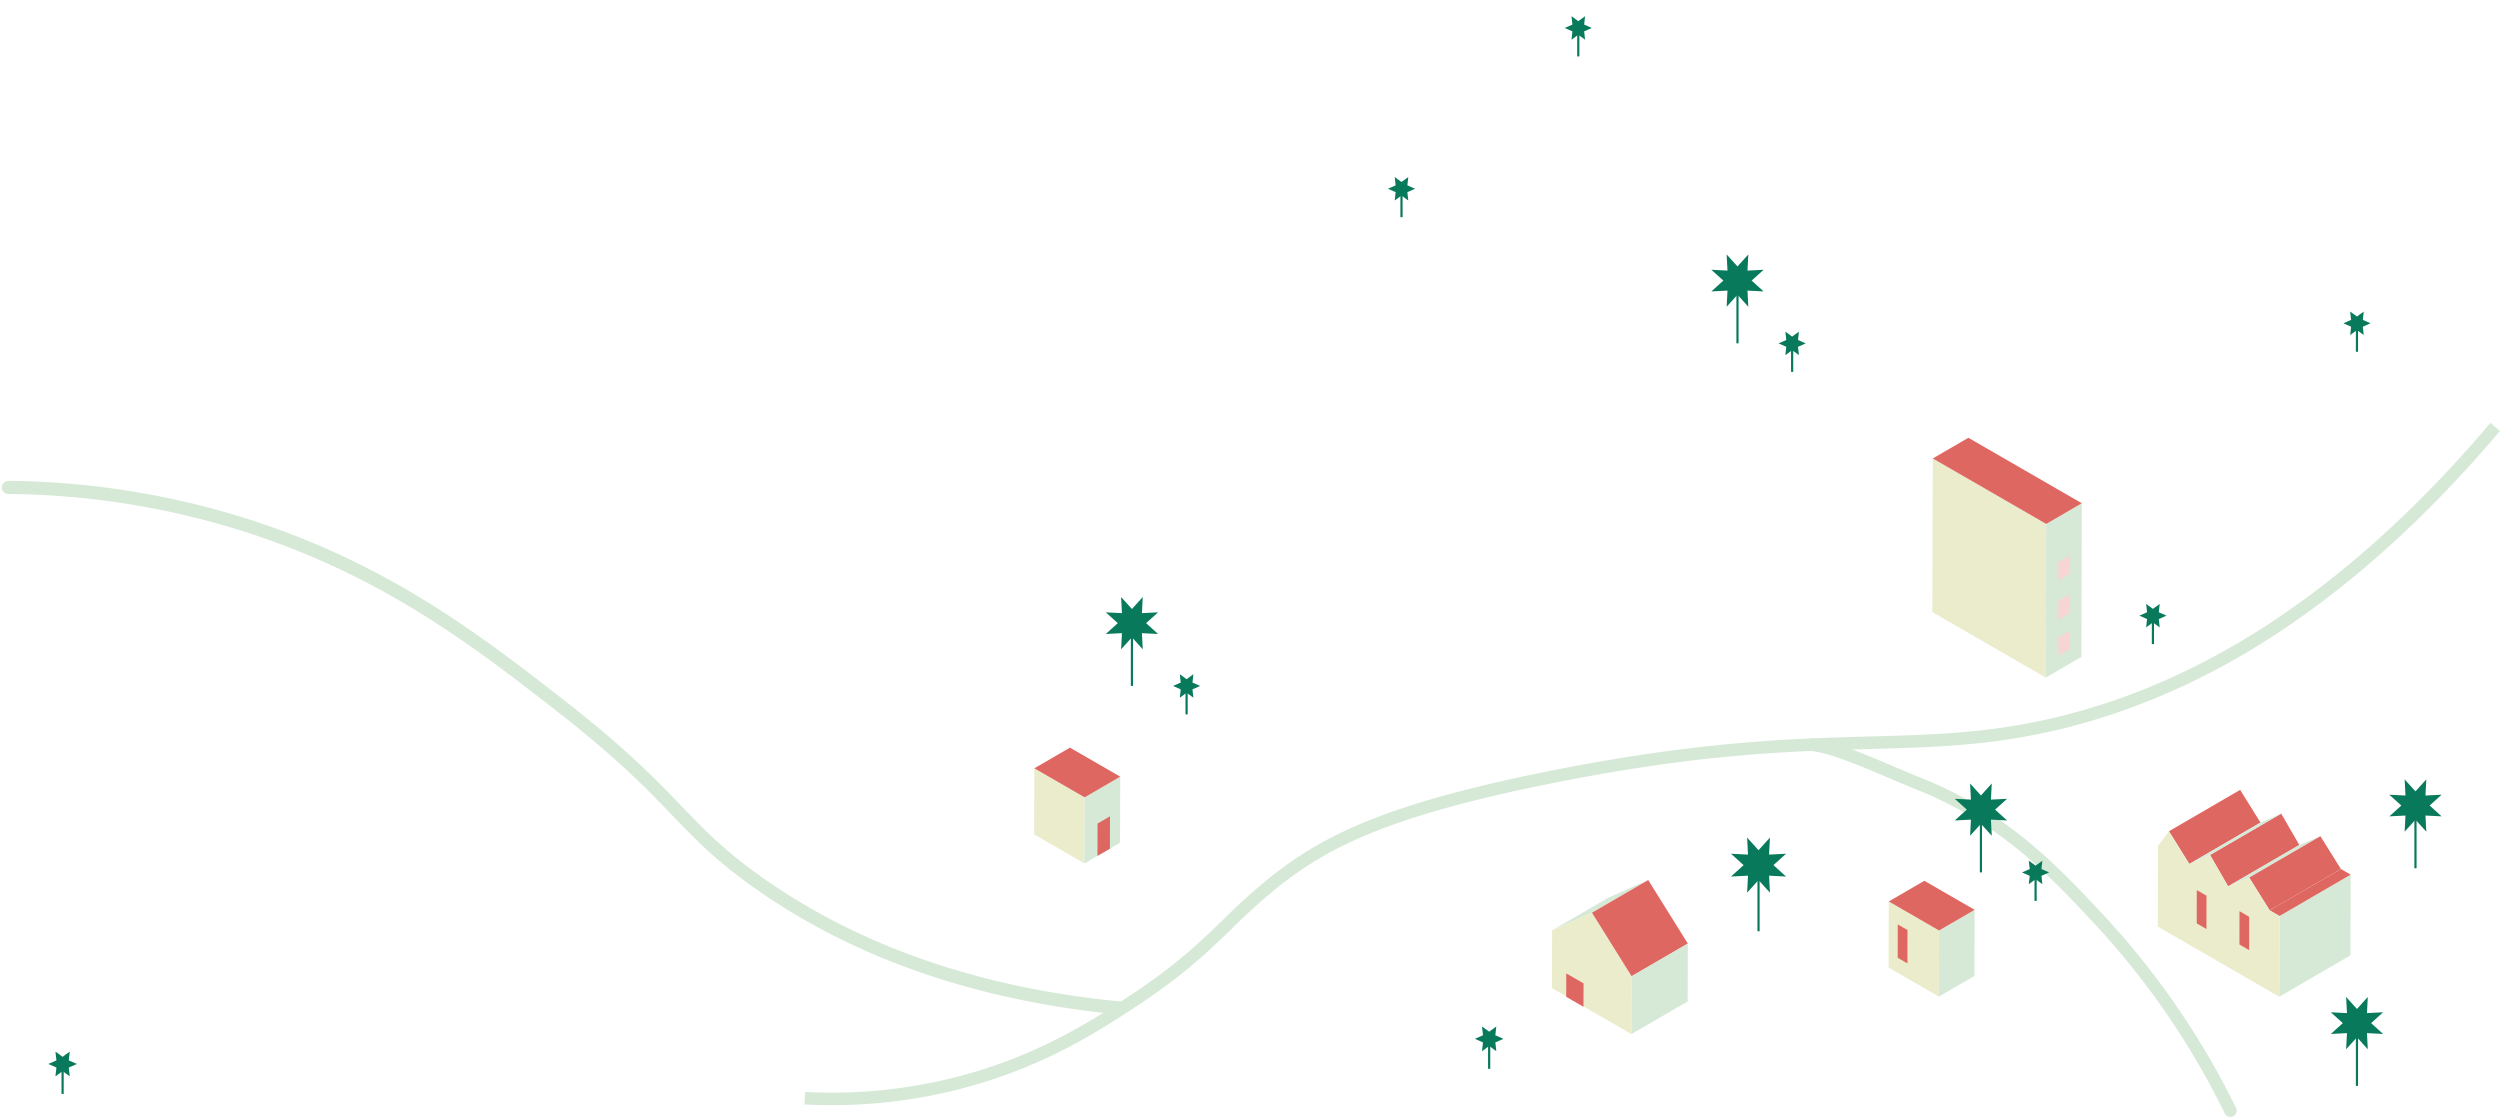 <svg xmlns="http://www.w3.org/2000/svg" width="1143.634" height="510.961" viewBox="0 0 1143.634 510.961"><defs><style>.\38 9257541-351e-410b-9cb7-eefcc71e4963{fill:#d6e9d7;}.\33 6c484ee-0c29-4827-80f6-80201de1edbe{isolation:isolate;}.\32 2f93fd2-9d3a-499a-9169-80d87cd0eae2{fill:#ebeccc;}.\34 bb911b9-9d20-44a8-b894-57a4ee799d18{fill:#df6762;}.ba3cece1-9792-4be8-9ca0-2fcc38300093{fill:#f7d5d4;}.e3c90707-0bd4-461b-9d91-5b5dee17f9fd{fill:#08795b;}.\35 f2f415c-c539-46a0-a392-ae4dbbd6641e{fill:none;stroke:#08795b;stroke-miterlimit:10;}</style></defs><title>Fondquoi</title><g id="6e6a1207-841a-420e-a155-16f100dc0637" data-name="Dessins"><path class="89257541-351e-410b-9cb7-eefcc71e4963" d="M380.507,505.561q-6.232,0-12.488-.325l.297-5.728a229.879,229.879,0,0,0,73.436-7.972c34.639-9.593,58.308-25.078,73.971-35.324,22.012-14.401,33.285-25.314,44.186-35.868a260.843,260.843,0,0,1,23.462-20.849c23.246-17.938,52.02-31.961,123.536-46.423,69.417-14.038,113.45-15.228,148.832-16.184,26.366-.713,49.137-1.328,75.796-6.756,32.138-6.543,63.764-18.998,94.002-37.019,39.339-23.445,77.6-56.979,113.719-99.67l4.379,3.704c-36.53,43.177-75.276,77.121-115.161,100.892-30.793,18.352-63.022,31.04-95.793,37.712-27.148,5.528-50.151,6.149-76.785,6.869-36.992,1-78.92,2.133-147.85,16.072-70.425,14.242-98.576,27.908-121.169,45.342a256.212,256.212,0,0,0-22.977,20.429c-11.094,10.74-22.566,21.847-45.036,36.547-15.96,10.441-40.079,26.22-75.579,36.052A234.898,234.898,0,0,1,380.507,505.561Z"/><path class="89257541-351e-410b-9cb7-eefcc71e4963" d="M1020.324,510.961a2.868,2.868,0,0,1-2.576-1.604,359.45,359.45,0,0,0-59.852-87.024c-20.002-21.41-42.673-45.678-80.546-60.901-4.934-1.983-9.753-4.027-14.414-6.005-13.278-5.633-25.819-10.954-34.605-11.925a2.868,2.868,0,0,1,.63-5.701c9.621,1.064,21.945,6.292,36.214,12.346,4.636,1.967,9.43,4,14.312,5.963,39.056,15.699,62.189,40.461,82.598,62.308a365.158,365.158,0,0,1,60.808,88.41,2.869,2.869,0,0,1-2.571,4.133Z"/><path class="89257541-351e-410b-9cb7-eefcc71e4963" d="M512.412,464.114c-.096,0-.192-.004-.29-.014-64.948-6.223-120.843-25.496-166.134-57.284-18.243-12.804-27.605-22.539-38.446-33.811-11.839-12.31-25.258-26.263-54.036-48.624-35.107-27.28-74.897-58.199-133.79-78.544a366.794,366.794,0,0,0-115.9-19.866,3,3,0,0,1,.067-6,372.791,372.791,0,0,1,117.792,20.195c59.831,20.669,100.038,51.912,135.512,79.477,29.12,22.628,42.699,36.746,54.679,49.203,10.624,11.047,19.801,20.588,37.568,33.059,44.43,31.184,99.358,50.1,163.259,56.223a3,3,0,0,1-.283,5.986Z"/><g class="36c484ee-0c29-4827-80f6-80201de1edbe"><polygon class="22f93fd2-9d3a-499a-9169-80d87cd0eae2" points="887.029 425.664 886.943 455.895 863.932 442.61 864.018 412.379 887.029 425.664"/><polygon class="89257541-351e-410b-9cb7-eefcc71e4963" points="887.029 425.664 903.312 416.201 903.226 446.433 886.943 455.895 887.029 425.664"/><polygon class="4bb911b9-9d20-44a8-b894-57a4ee799d18" points="864.018 412.379 880.301 402.916 903.312 416.201 887.029 425.664 864.018 412.379"/></g><polygon class="4bb911b9-9d20-44a8-b894-57a4ee799d18" points="872.581 425.462 872.564 440.71 868.121 438.145 868.138 422.897 872.581 425.462"/><g class="36c484ee-0c29-4827-80f6-80201de1edbe"><polygon class="22f93fd2-9d3a-499a-9169-80d87cd0eae2" points="496.169 364.753 496.083 394.984 473.072 381.698 473.158 351.467 496.169 364.753"/><polygon class="89257541-351e-410b-9cb7-eefcc71e4963" points="496.169 364.753 512.452 355.29 512.366 385.521 496.083 394.984 496.169 364.753"/><polygon class="4bb911b9-9d20-44a8-b894-57a4ee799d18" points="502.077 376.74 507.762 373.436 507.732 388.239 502.047 391.543 502.077 376.74"/><polygon class="4bb911b9-9d20-44a8-b894-57a4ee799d18" points="473.158 351.467 489.441 342.005 512.452 355.29 496.169 364.753 473.158 351.467"/></g><g class="36c484ee-0c29-4827-80f6-80201de1edbe"><polygon class="4bb911b9-9d20-44a8-b894-57a4ee799d18" points="992.192 380.254 1024.758 361.328 1034.071 376.294 1001.505 395.219 992.192 380.254"/><polygon class="4bb911b9-9d20-44a8-b894-57a4ee799d18" points="1010.984 391.103 1043.55 372.178 1051.828 386.546 1019.262 405.471 1010.984 391.103"/><polygon class="89257541-351e-410b-9cb7-eefcc71e4963" points="1001.505 395.219 1034.071 376.294 1043.55 372.178 1010.984 391.103 1001.505 395.219"/><polygon class="89257541-351e-410b-9cb7-eefcc71e4963" points="1019.262 405.471 1051.828 386.546 1061.469 382.523 1028.903 401.449 1019.262 405.471"/><polygon class="4bb911b9-9d20-44a8-b894-57a4ee799d18" points="1028.903 401.449 1061.469 382.523 1070.841 397.523 1038.275 416.448 1028.903 401.449"/><polygon class="89257541-351e-410b-9cb7-eefcc71e4963" points="1042.762 419.039 1075.328 400.114 1075.224 437.04 1042.658 455.965 1042.762 419.039"/><polygon class="4bb911b9-9d20-44a8-b894-57a4ee799d18" points="1038.275 416.448 1070.841 397.523 1075.328 400.114 1042.762 419.039 1038.275 416.448"/><polygon class="22f93fd2-9d3a-499a-9169-80d87cd0eae2" points="1028.903 401.449 1038.275 416.448 1042.762 419.039 1042.658 455.965 987.101 423.89 987.206 386.963 992.192 380.254 1001.505 395.219 1010.984 391.103 1019.262 405.471 1028.903 401.449"/></g><polygon class="4bb911b9-9d20-44a8-b894-57a4ee799d18" points="1028.903 419.393 1028.886 434.641 1024.443 432.076 1024.46 416.827 1028.903 419.393"/><polygon class="4bb911b9-9d20-44a8-b894-57a4ee799d18" points="1009.367 409.744 1009.35 424.992 1004.907 422.427 1004.924 407.179 1009.367 409.744"/><g class="36c484ee-0c29-4827-80f6-80201de1edbe"><polygon class="22f93fd2-9d3a-499a-9169-80d87cd0eae2" points="936.047 239.684 935.847 309.98 883.952 280.018 884.151 209.722 936.047 239.684"/><polygon class="89257541-351e-410b-9cb7-eefcc71e4963" points="936.047 239.684 952.33 230.221 952.13 300.518 935.847 309.98 936.047 239.684"/><polygon class="4bb911b9-9d20-44a8-b894-57a4ee799d18" points="884.151 209.722 900.434 200.259 952.33 230.221 936.047 239.684 884.151 209.722"/></g><polygon class="ba3cece1-9792-4be8-9ca0-2fcc38300093" points="941.572 291.463 946.619 288.53 946.605 297.027 941.558 299.96 941.572 291.463"/><polygon class="ba3cece1-9792-4be8-9ca0-2fcc38300093" points="941.572 274.976 946.619 272.043 946.605 280.54 941.558 283.473 941.572 274.976"/><polygon class="ba3cece1-9792-4be8-9ca0-2fcc38300093" points="941.572 257.069 946.619 254.136 946.605 262.633 941.558 265.566 941.572 257.069"/><polygon class="e3c90707-0bd4-461b-9d91-5b5dee17f9fd" points="984.864 278.532 987.966 276.262 987.55 280.083 991.067 281.634 987.55 283.185 987.966 287.006 984.864 284.735 981.762 287.006 982.178 283.185 978.661 281.634 982.178 280.083 981.762 276.262 984.864 278.532"/><line class="5f2f415c-c539-46a0-a392-ae4dbbd6641e" x1="984.864" y1="281.634" x2="984.864" y2="294.653"/><polygon class="e3c90707-0bd4-461b-9d91-5b5dee17f9fd" points="931.185 395.991 934.286 393.72 933.871 397.542 937.388 399.092 933.871 400.643 934.286 404.464 931.185 402.194 928.083 404.464 928.499 400.643 924.982 399.092 928.499 397.542 928.083 393.72 931.185 395.991"/><line class="5f2f415c-c539-46a0-a392-ae4dbbd6641e" x1="931.185" y1="399.092" x2="931.185" y2="412.112"/><line class="5f2f415c-c539-46a0-a392-ae4dbbd6641e" x1="906.183" y1="375.814" x2="906.183" y2="399.074"/><polygon class="e3c90707-0bd4-461b-9d91-5b5dee17f9fd" points="906.183 363.894 911.136 358.408 910.759 365.79 918.141 365.413 912.654 370.366 918.141 375.319 910.759 374.942 911.136 382.324 906.183 376.838 901.229 382.324 901.606 374.942 894.224 375.319 899.711 370.366 894.224 365.413 901.606 365.79 901.229 358.408 906.183 363.894"/><polygon class="e3c90707-0bd4-461b-9d91-5b5dee17f9fd" points="819.822 153.985 822.924 151.715 822.508 155.536 826.025 157.087 822.508 158.638 822.924 162.459 819.822 160.189 816.721 162.459 817.136 158.638 813.619 157.087 817.136 155.536 816.721 151.715 819.822 153.985"/><line class="5f2f415c-c539-46a0-a392-ae4dbbd6641e" x1="819.822" y1="157.087" x2="819.822" y2="170.107"/><polygon class="e3c90707-0bd4-461b-9d91-5b5dee17f9fd" points="641.121 83.242 644.222 80.972 643.807 84.793 647.324 86.344 643.807 87.894 644.222 91.716 641.121 89.445 638.019 91.716 638.435 87.894 634.918 86.344 638.435 84.793 638.019 80.972 641.121 83.242"/><line class="5f2f415c-c539-46a0-a392-ae4dbbd6641e" x1="641.121" y1="86.344" x2="641.121" y2="99.363"/><polygon class="e3c90707-0bd4-461b-9d91-5b5dee17f9fd" points="1078.2 144.79 1081.301 142.519 1080.886 146.341 1084.403 147.891 1080.886 149.442 1081.301 153.263 1078.2 150.993 1075.098 153.263 1075.514 149.442 1071.997 147.891 1075.514 146.341 1075.098 142.519 1078.2 144.79"/><line class="5f2f415c-c539-46a0-a392-ae4dbbd6641e" x1="1078.2" y1="147.891" x2="1078.2" y2="160.911"/><polygon class="e3c90707-0bd4-461b-9d91-5b5dee17f9fd" points="721.991 9.69 725.092 7.42 724.677 11.241 728.194 12.792 724.677 14.343 725.092 18.164 721.991 15.894 718.889 18.164 719.305 14.343 715.787 12.792 719.305 11.241 718.889 7.42 721.991 9.69"/><line class="5f2f415c-c539-46a0-a392-ae4dbbd6641e" x1="721.991" y1="12.792" x2="721.991" y2="25.811"/><line class="5f2f415c-c539-46a0-a392-ae4dbbd6641e" x1="794.82" y1="133.809" x2="794.82" y2="157.068"/><polygon class="e3c90707-0bd4-461b-9d91-5b5dee17f9fd" points="794.82 121.889 799.773 116.402 799.396 123.784 806.778 123.407 801.292 128.361 806.778 133.314 799.396 132.937 799.773 140.319 794.82 134.832 789.867 140.319 790.244 132.937 782.862 133.314 788.348 128.361 782.862 123.407 790.244 123.784 789.867 116.402 794.82 121.889"/><polygon class="e3c90707-0bd4-461b-9d91-5b5dee17f9fd" points="542.809 310.691 545.911 308.42 545.495 312.242 549.012 313.793 545.495 315.343 545.911 319.165 542.809 316.894 539.708 319.165 540.123 315.343 536.606 313.793 540.123 312.242 539.708 308.42 542.809 310.691"/><line class="5f2f415c-c539-46a0-a392-ae4dbbd6641e" x1="542.809" y1="313.793" x2="542.809" y2="326.812"/><line class="5f2f415c-c539-46a0-a392-ae4dbbd6641e" x1="517.807" y1="290.514" x2="517.807" y2="313.774"/><polygon class="e3c90707-0bd4-461b-9d91-5b5dee17f9fd" points="517.807 278.594 522.76 273.108 522.383 280.49 529.765 280.113 524.279 285.066 529.765 290.019 522.383 289.642 522.76 297.024 517.807 291.538 512.854 297.024 513.231 289.642 505.849 290.019 511.335 285.066 505.849 280.113 513.231 280.49 512.854 273.108 517.807 278.594"/><line class="5f2f415c-c539-46a0-a392-ae4dbbd6641e" x1="1078.2" y1="473.476" x2="1078.2" y2="496.735"/><polygon class="e3c90707-0bd4-461b-9d91-5b5dee17f9fd" points="1078.2 461.556 1083.153 456.069 1082.776 463.451 1090.158 463.074 1084.672 468.028 1090.158 472.981 1082.776 472.604 1083.153 479.986 1078.2 474.499 1073.247 479.986 1073.624 472.604 1066.242 472.981 1071.728 468.028 1066.242 463.074 1073.624 463.451 1073.247 456.069 1078.2 461.556"/><line class="5f2f415c-c539-46a0-a392-ae4dbbd6641e" x1="1104.966" y1="373.943" x2="1104.966" y2="397.202"/><polygon class="e3c90707-0bd4-461b-9d91-5b5dee17f9fd" points="1104.966 362.022 1109.919 356.536 1109.542 363.918 1116.924 363.541 1111.438 368.494 1116.924 373.447 1109.542 373.07 1109.919 380.452 1104.966 374.966 1100.013 380.452 1100.39 373.07 1093.008 373.447 1098.494 368.494 1093.008 363.541 1100.39 363.918 1100.013 356.536 1104.966 362.022"/><g class="36c484ee-0c29-4827-80f6-80201de1edbe"><polygon class="89257541-351e-410b-9cb7-eefcc71e4963" points="710.018 425.595 735.749 410.642 753.98 402.57 728.249 417.523 710.018 425.595"/><polygon class="22f93fd2-9d3a-499a-9169-80d87cd0eae2" points="728.249 417.523 746.378 446.587 746.303 473.05 709.943 452.058 710.018 425.595 728.249 417.523"/><polygon class="4bb911b9-9d20-44a8-b894-57a4ee799d18" points="728.249 417.523 753.98 402.57 772.109 431.634 746.378 446.587 728.249 417.523"/><polygon class="89257541-351e-410b-9cb7-eefcc71e4963" points="746.378 446.587 772.109 431.634 772.034 458.097 746.303 473.05 746.378 446.587"/></g><polygon class="4bb911b9-9d20-44a8-b894-57a4ee799d18" points="724.405 449.852 724.375 460.563 716.468 455.998 716.498 445.287 724.405 449.852"/><polygon class="e3c90707-0bd4-461b-9d91-5b5dee17f9fd" points="681.222 471.953 684.489 469.561 684.051 473.587 687.757 475.22 684.051 476.854 684.489 480.88 681.222 478.488 677.954 480.88 678.392 476.854 674.687 475.22 678.392 473.587 677.954 469.561 681.222 471.953"/><line class="5f2f415c-c539-46a0-a392-ae4dbbd6641e" x1="681.222" y1="475.22" x2="681.222" y2="488.936"/><polygon class="e3c90707-0bd4-461b-9d91-5b5dee17f9fd" points="28.635 483.447 31.903 481.055 31.465 485.08 35.17 486.714 31.465 488.348 31.903 492.373 28.635 489.982 25.368 492.373 25.806 488.348 22.1 486.714 25.806 485.08 25.368 481.055 28.635 483.447"/><line class="5f2f415c-c539-46a0-a392-ae4dbbd6641e" x1="28.635" y1="486.714" x2="28.635" y2="500.43"/><line class="5f2f415c-c539-46a0-a392-ae4dbbd6641e" x1="804.444" y1="401.498" x2="804.444" y2="426.002"/><polygon class="e3c90707-0bd4-461b-9d91-5b5dee17f9fd" points="804.444 388.94 809.662 383.16 809.265 390.937 817.042 390.54 811.262 395.758 817.042 400.976 809.265 400.579 809.662 408.356 804.444 402.576 799.225 408.356 799.623 400.579 791.846 400.976 797.626 395.758 791.846 390.54 799.623 390.937 799.225 383.16 804.444 388.94"/></g></svg>